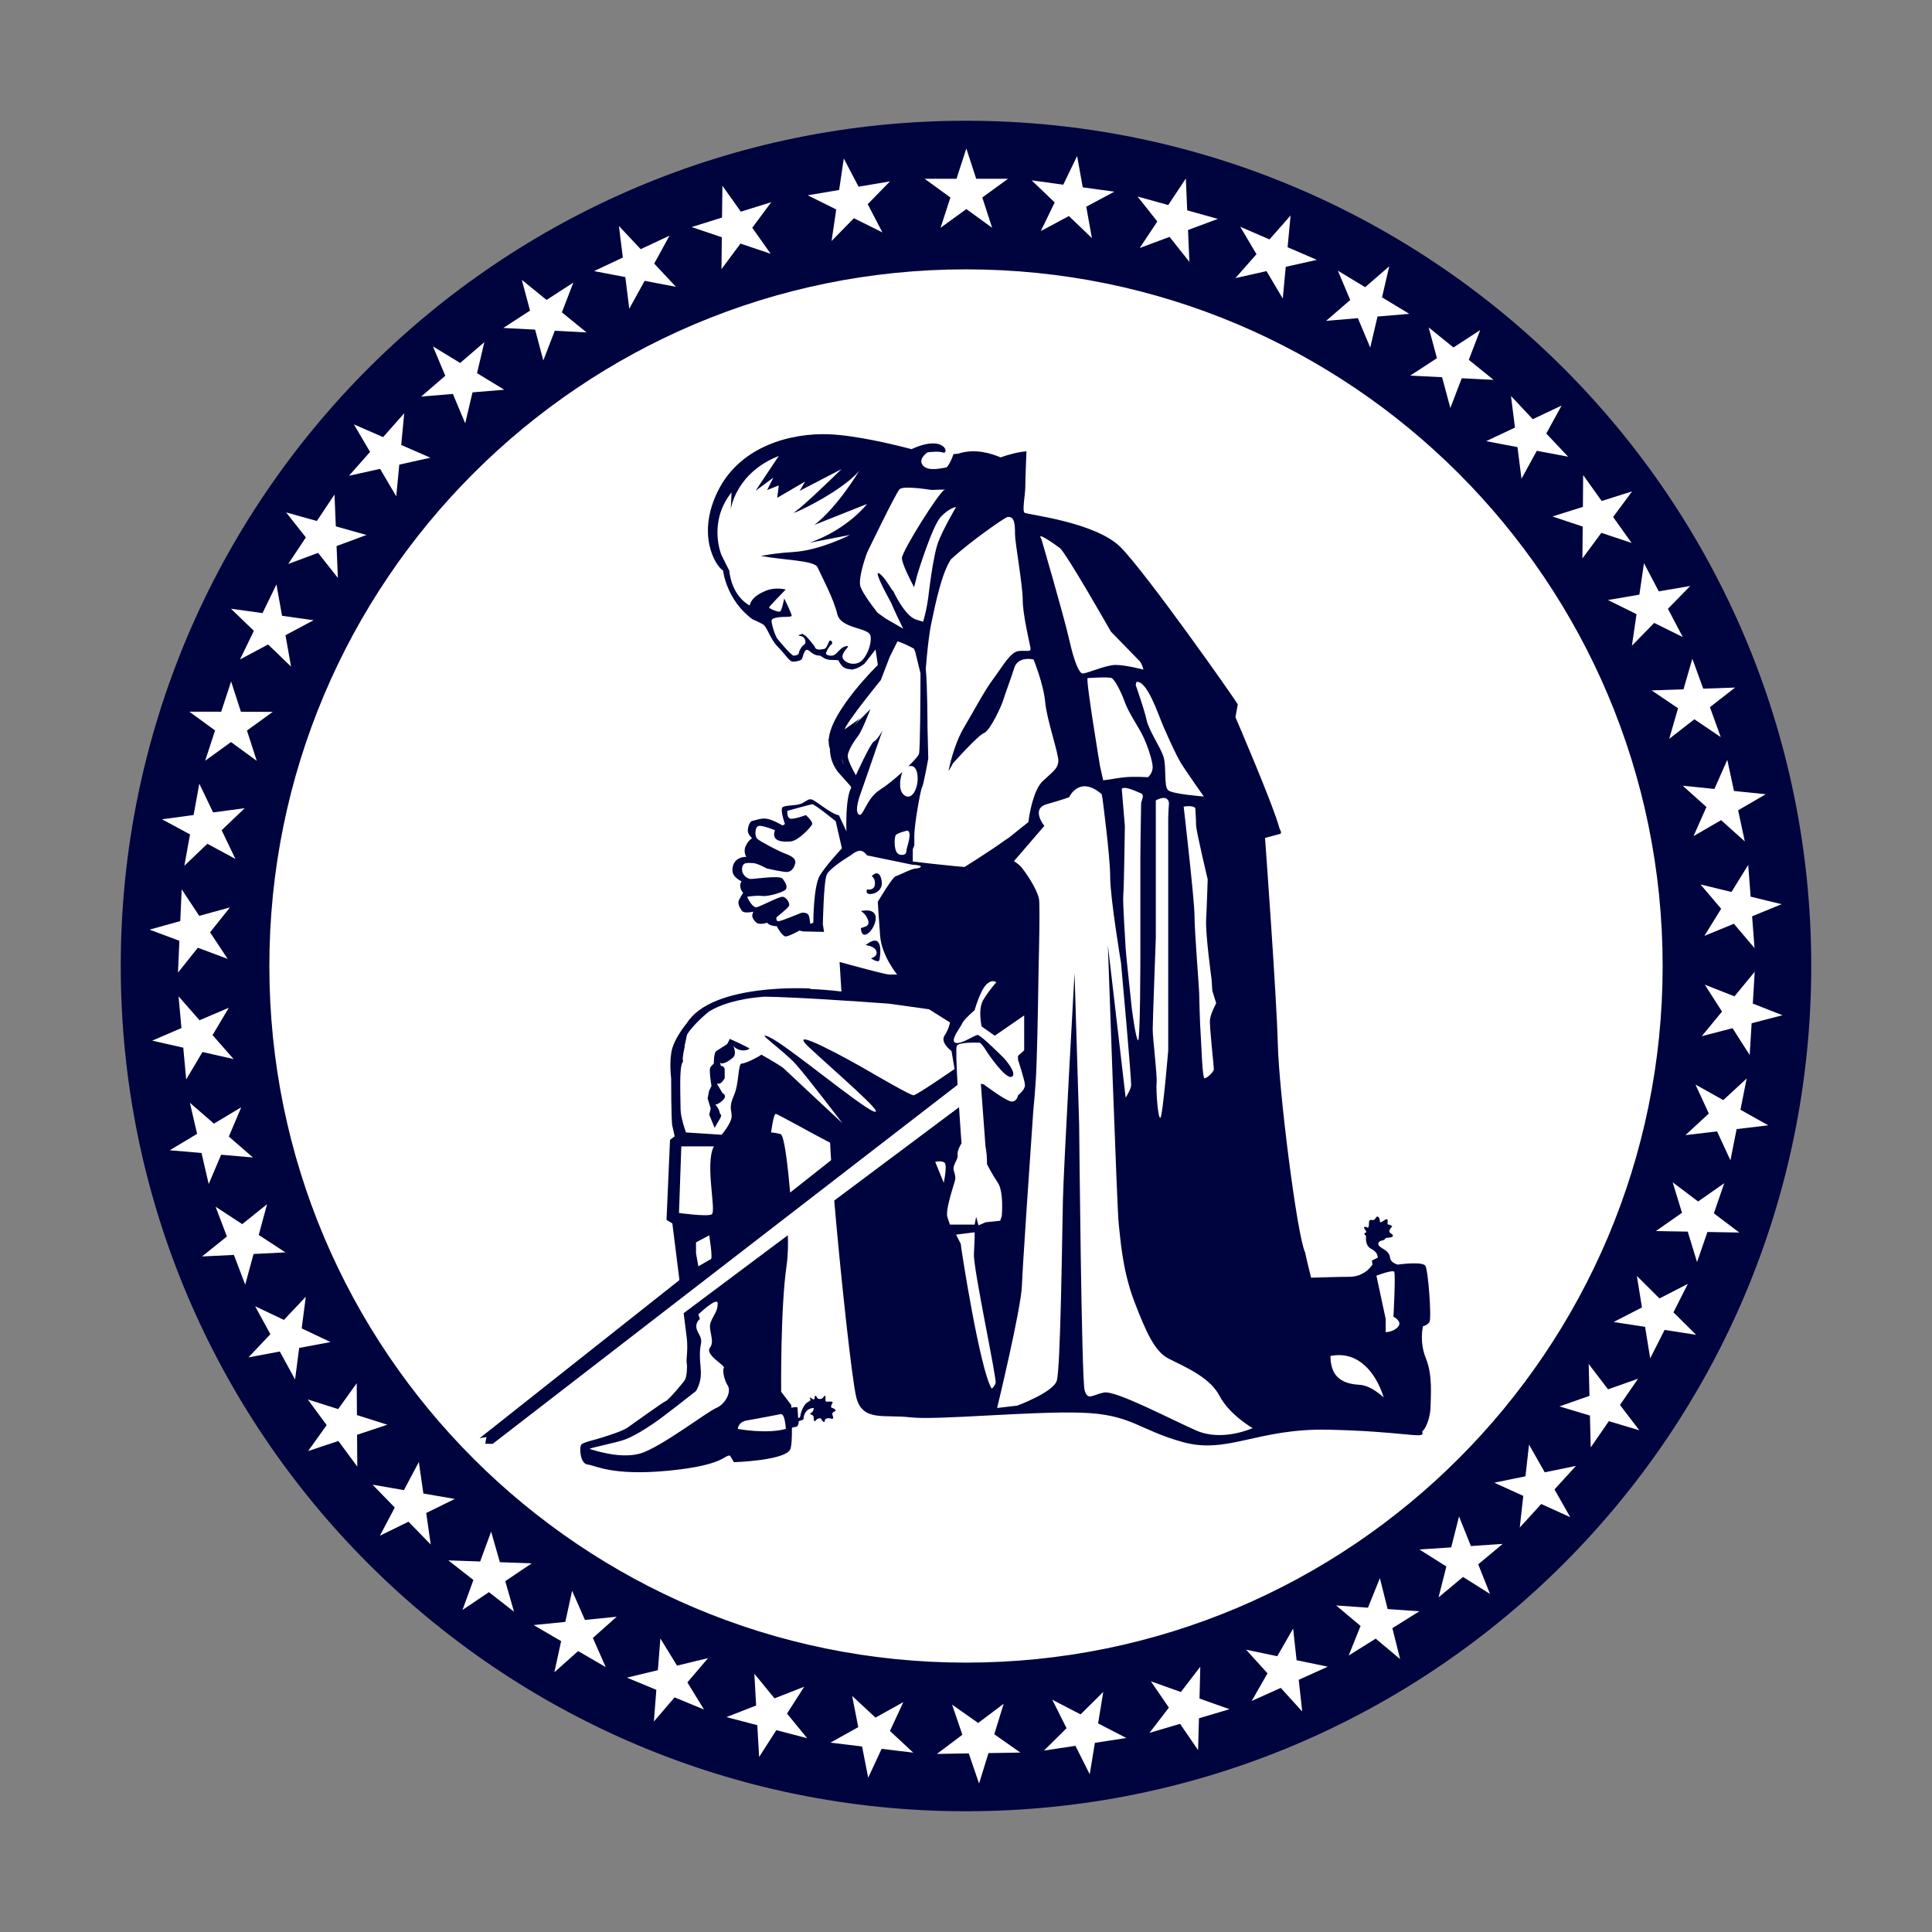<?xml version="1.0" ?>
<svg xmlns="http://www.w3.org/2000/svg" baseProfile="tiny-ps" viewBox="0 0 72 72" xml:space="preserve">
	<rect x="0" y="0" width="72" height="72" fill="#808080" stroke="none"/>
	<circle cx="50%" cy="50%" r="31" fill="white"/>
	<path fill="#00043E" d="M32.314,33.145c0,0-0.087,0.173,0.116,0.173c0.201,0,0.433-0.144,0.433-0.404c0-0.26-0.145-0.519-0.375-0.26  c0,0,0.145,0.087,0.116,0.317C32.574,33.203,32.314,33.145,32.314,33.145 M32.458,35.713c0,0,0.289,0.201,0.318,0.057  c0.028-0.144,0.173-1.096-0.519-0.548c0,0,0.345,0.029,0.404,0.231C32.718,35.655,32.458,35.713,32.458,35.713z M31.02,52.473  c-0.119-0.033,0.021-0.184,0.011-0.217c-0.011-0.033-0.109-0.021-0.217-0.021c-0.108,0-0.011-0.206-0.065-0.217  c-0.054-0.01-0.054,0.119-0.195,0.119c-0.141,0-0.098-0.119-0.162-0.119c-0.065,0,0,0.108-0.054,0.13  c-0.055,0.021-0.098-0.065-0.152-0.065c-0.054,0,0.108,0.087-0.065,0.162c-0.173,0.076-0.281,0.4-0.292,0.509  c-0.01,0.108-0.087,0.087-0.087,0.087v-0.054c0,0-0.021-0.292-0.021-0.325c0-0.032-0.098-0.021-0.098-0.021l-0.131,0.019  c-0.003-0.062-0.006-0.102-0.006-0.102l-0.375-0.491c0,0-0.029-3.115,0.202-4.701c0.06-0.417,0.058-0.852,0.047-1.132l-3.882,2.904  c0.056,0.444,0.1,0.791,0.114,0.91c0.057,0.461-0.029,0.808,0,0.952c0.028,0.144,0,0.49-0.058,0.606  c-0.057,0.116-0.634,0.779-0.721,0.808c-0.087,0.028-1.212,0.836-1.414,0.98c-0.202,0.145-0.692,0.289-0.952,0.375  c-0.26,0.087-0.692,0.174-0.779,0.26c-0.087,0.087-0.057,0.722,0.231,0.75c0.289,0.028,0.894,0.432,3,0.231  c2.105-0.203,2.076-0.591,2.307-0.563l0.144,0.245c0,0,1.848-0.056,2.092-0.461c0.059-0.1,0.073-0.462,0.071-0.823  c0.051-0.016,0.109-0.032,0.141-0.032c0.065,0,0.108-0.097,0.108-0.162c0-0.065,0.033-0.065,0.119-0.087  c0.087-0.022,0.065-0.076,0.065-0.076c0.044-0.368,0.335-0.378,0.368-0.378c0.033,0-0.01,0.141-0.075,0.172  c-0.065,0.032-0.054,0.065,0.021,0.087c0.076,0.021,0.065,0.141,0.065,0.141c0,0.075,0.033,0.129,0.087,0.054  c0.054-0.076,0.162-0.087,0.184-0.054c0.021,0.032,0.129,0.206,0.141,0.075c0.01-0.129,0.216-0.098,0.249-0.075  c0.033,0.021,0.098-0.011,0.044-0.119c-0.055-0.109,0.064-0.152,0.097-0.163C31.16,52.581,31.139,52.505,31.02,52.473z   M26.689,52.473c-0.346,0.144-2.105,1.5-2.856,1.702c-0.75,0.202-1.731-0.144-1.846-0.173c-0.116-0.029,1.009-0.231,1.356-0.375  c0.346-0.144,0.663-0.346,1.009-0.577c0.346-0.23,1.587-1.211,1.587-1.211s0.144-0.231,0.173-0.519  c0.028-0.289-0.029-0.433-0.029-0.866c0-0.432,0.145-0.432-0.057-0.779c-0.202-0.345,0.057-0.519,0.057-0.519l-0.057-0.172  c0,0,0.721-0.692,0.721-0.404c0,0.287-0.145,0.404-0.26,0.692c-0.116,0.288,0.173,0.693-0.029,0.953  c-0.202,0.26,0.577,0.663,0.519,0.749c-0.058,0.087,0,0.433,0.144,0.664C27.267,51.866,27.035,52.328,26.689,52.473z M27.497,53.252  c0,0,0-0.26,0.346-0.318c0.346-0.057,1.241-0.231,1.241-0.231c0.173-0.058,0.201,0.548,0.201,0.548  C28.565,53.452,27.497,53.252,27.497,53.252z M32.17,34.559c-0.087,0.029-0.087,0.029-0.087,0.029s0,0.375,0.26,0.201  c0.26-0.173,0.606-1.009-0.26-0.836c0,0,0.173,0.087,0.26,0.317C32.43,34.501,32.257,34.53,32.17,34.559z M27.093,38.915  l-0.318,0.202c0,0,0,0-0.087,0.057c-0.087,0.058-0.087,0.462-0.087,0.462s0,0-0.087,0.087c-0.087,0.086-0.057,0.201-0.057,0.289  c0,0.087,0.057,0.461,0.057,0.461l-0.087,0.173l-0.057,0.289l0.116,0.375L26.43,41.54l0.202,0.49c0,0,0.116-0.201,0.202-0.346  c0.087-0.144,0-0.173,0-0.173s-0.029-0.145-0.087-0.231c-0.057-0.087-0.087-0.116-0.087-0.116s0.115,0,0.288-0.173  c0.173-0.173-0.028-0.26-0.028-0.26l-0.202-0.346c0,0,0,0,0.087,0c0.087,0,0.202-0.202,0.202-0.202s0-0.172,0-0.317  c0-0.144-0.144-0.144-0.144-0.144s-0.018-0.09-0.029-0.144c-0.001-0.006-0.002-0.01-0.003-0.015  c0.001,0.005,0.002,0.007,0.003,0.015c0.029,0.143,0.346-0.03,0.49-0.174c0.144-0.144,0-0.432,0-0.432s0.144,0.201,0.433,0.172  c0.1-0.01,0.15-0.042,0.174-0.077c-0.249-0.129-0.505-0.252-0.739-0.351C27.159,38.816,27.093,38.915,27.093,38.915z M53.141,50.626  c-0.26-0.635-0.108-1.205-0.108-1.205s0.152-0.021,0.238-0.152c0.087-0.129-0.044-1.925-0.152-2.098  c-0.108-0.173-1.038-0.043-1.038-0.043s-0.217-0.065-0.26-0.195c-0.044-0.129,0-0.237-0.303-0.411  c-0.303-0.173-0.064-0.281-0.064-0.281s0.129,0,0.195-0.109c0,0,0.173,0,0.238-0.043c0.064-0.044,0-0.087-0.087-0.152  c-0.087-0.065,0.087-0.238,0.087-0.238s-0.087-0.065-0.152-0.065c-0.065,0,0.021-0.172-0.044-0.195  c-0.064-0.021-0.173,0.109-0.237,0.109c-0.065,0,0-0.13-0.087-0.195c-0.087-0.064-0.087,0.087-0.173,0.109c-0.087,0.021,0,0-0.109,0  c-0.108,0-0.043,0.172-0.087,0.26c-0.043,0.087,0,0-0.129,0c-0.13,0,0.129,0.195,0.021,0.216c-0.108,0.021,0.021,0.13,0.021,0.13  s-0.064,0.345,0.195,0.476c0.26,0.129,0.237,0.325,0.237,0.325l-0.216,0.108l0.021,0.152l-0.087,0.108c0,0-0.26,0.346-0.779,0.346  c-0.353,0-1.026,0.02-1.421,0.033c-0.132-0.519-0.224-0.942-0.224-0.942c-0.303-0.649-0.973-5.993-1.017-7.766  c-0.043-1.774-0.476-7.68-0.476-7.68s0.476-0.13,0.562-0.152c0.087-0.021-0.021-0.195-0.021-0.195  c-0.216-0.844-1.644-4.154-1.644-4.154l0.087-0.476c-0.129-0.237-3.44-4.933-4.37-5.862c-0.93-0.93-3.462-1.212-3.57-1.277  c-0.108-0.065,0.022-0.671,0.022-0.973c0-0.303,0.043-1.32,0.043-1.32c-0.305,0.025-0.636,0.111-0.966,0.226  c-0.306-0.134-0.946-0.349-1.572-0.14l-0.184,0.019c-0.061,0.208-0.217,0.501-0.278,0.501c-0.087,0-0.663,0.173-0.865-0.087  c-0.158-0.203,0.069-0.402,0.176-0.48c0.192-0.026,0.433-0.042,0.574,0.005c0.249,0.083,0.098-0.703-1.169-0.125  c-0.725-0.19-2.08-0.513-3.071-0.554c-1.413-0.057-3.288,0.433-4.125,2.077c-0.836,1.644-0.116,2.827,0.173,3  c0,0,0.116,1.096,1.096,1.817c0,0,0.238,0.101,0.39,0.188c0.151,0.087,0.281,0.562,0.541,0.822c0.26,0.26,0.433,0.541,0.541,0.563  c0.108,0.021,0.281-0.021,0.346-0.065c0.065-0.043,0.087-0.354,0.202-0.368c0.116-0.015,0.188,0.216,0.505,0.216l0.087,0.057  c0,0,0.129,0.102,0.317,0.102c0.188,0,0.274,0.014,0.274,0.014s0.101,0.246,0.274,0.303c0.065,0.022,0.131,0.03,0.198,0.032  c-0.003,0.005-0.005,0.01-0.008,0.015c0.293-0.024,0.516-0.234,0.516-0.234l0.404-0.519l0.086,0.577c0,0-1.744,1.701-1.83,2.764  l-0.017,0.019c0.006,0.018,0.01,0.037,0.015,0.056c-0.001,0.099,0.009,0.192,0.044,0.276c0,0.577,0.346,0.923,0.346,0.923  l0.431,0.485l0.016,0.063c-0.174,0.289-0.19,1.085-0.178,1.612l-0.277-0.595c-0.281-0.043-0.865-0.541-0.995-0.584  c-0.13-0.043-0.173,0.022-0.368,0.13c-0.195,0.108-0.628,0.065-0.736,0.152c-0.108,0.087,0.087,0.627,0.087,0.627l-0.087,0.054  c0,0-0.346-0.206-0.573-0.248c-0.227-0.044-0.454,0.064-0.552,0.075c-0.098,0.011-0.173,0.227-0.173,0.368  c0,0.141,0.162,0.282,0.162,0.282s-0.129,0.054-0.237,0.281c-0.109,0.227,0.021,0.411,0.021,0.411c-0.498,0-0.563,0.433-0.498,0.616  c0.065,0.184,0.314,0.292,0.314,0.292c-0.129,0.249,0.065,0.433,0.065,0.433s-0.108,0.162-0.162,0.281  c-0.054,0.119,0.043,0.303,0.129,0.4c0.087,0.098,0.411,0.022,0.411,0.022s0,0-0.033,0.097c-0.033,0.098,0.054,0.249,0.173,0.325  c0.119,0.075,0.379-0.011,0.379-0.011c0.087,0.13,0.357,0.13,0.357,0.13s0,0,0.021,0.043c0.021,0.044,0.183,0.314,0.292,0.336  c0.108,0.021,0.53-0.217,0.53-0.217l0.13,0.032l0.788,0.017l-0.045-0.285c0,0,0.029-1.586,0.144-1.846  c0.116-0.26,0.894-0.721,0.894-0.721s0.202-0.173,0.346-0.173c0.144,0,0.26,0.173,0.26,0.173l1.673,0.346  c0.548,0.028,0.288,0.144,0.144,0.144c-0.145,0-0.635,0.26-0.75,0.289c-0.116,0.028-0.664,0.952-0.664,0.952  s0.029,0.519,0.087,1.269c0.058,0.75,0.635,1.443,0.635,1.443s-0.116,0-0.289,0c-0.152,0-1.52-0.377-1.857-0.47l0.069,1.101  c-0.434-0.053-0.817-0.08-1.16-0.093l0.007-0.019c0,0-3.667-0.227-4.614,1.3c-0.183,0.218-0.44,0.604-0.535,0.922  c-0.13,0.433-0.044,1.124-0.044,1.124s0,1.601,0.044,1.774c0.043,0.173,0.087,0.39,0.087,0.39l-0.173,0.129l-0.13,2.986l0.217,0.129  c0,0,0.132,1.05,0.264,2.112l-7.447,5.894l0.26-0.044c0,0-0.036,0.122-0.046,0.25c0.093,0.003,0.186,0.003,0.273,0.004l17.326-13.38  c-0.042-0.738-0.066-1.395-0.03-1.455c0.087-0.145,0.75-0.116,0.837-0.116s0.288,0.346,0.288,0.346s0.692,1.039,0.924,0.923  c0.231-0.115-0.289-0.692-0.289-0.692s-0.865-0.865-0.981-0.865c-0.115,0-0.634,0.375-0.836,0.289  c-0.202-0.087,0.202-0.577,0.26-0.721c0.057-0.145,0.462-0.49,0.462-0.49s0.201-0.721,0.433-0.953  c0.231-0.23,0.375-0.086,0.375-0.086s-0.288,0.317-0.49,0.663c-0.202,0.346-0.057,0.98-0.057,0.98l0.49,0.347l1.096-0.757v1.301  l-0.231,0.206v0.145c0,0,0.26,0.779,0.26,0.951c0,0.174-0.26,0.375-0.26,0.375s-0.029,0.231-0.231,0.231  c-0.202,0-1.038-0.635-1.038-0.635l-0.115-0.029l0.173,2.337c0,0,0,0,0.028,0.173c0.029,0.173,0.029,0.491,0.029,0.491  s0.173,0.346,0.404,0.692c0.231,0.347,0.145,1.241,0.145,1.241l-0.058,0.173l-0.548,0.058l-0.26,0.115l-0.087-0.317l-0.058,0.288  H35.4l-0.087-0.26c-0.115-0.26,0.289-1.356,0.289-1.442s0-0.116-0.058-0.317c-0.057-0.202,0.173-0.404,0.145-0.577  c-0.029-0.172,0.144-0.432,0.144-0.432s-0.046-0.619-0.093-1.345l-4.651,3.478c0.233,2.723,0.658,6.675,0.821,7.328  c0.231,0.924,1.038,0.635,2.019,0.75c0.981,0.114,4.443-0.231,6.346-0.174c1.904,0.058,2.134,0.635,3.808,1.097  c1.673,0.461,2.769-0.519,5.423-0.462c2.654,0.058,3.51,0.327,3.505,0.144c-0.001-0.033-0.003-0.063-0.005-0.089  c0.172-0.127,0.307-0.613,0.307-0.921C53.314,52.068,53.4,51.261,53.141,50.626z M34.525,16.863  c-0.016,0.004-0.032,0.008-0.048,0.013c0,0-0.009-0.003-0.015-0.004C34.482,16.869,34.503,16.865,34.525,16.863z M30.554,32.626  c-0.244,0.404-0.244,1.76-0.244,1.76l-0.116,0.044c0,0-0.015-0.217-0.057-0.318c-0.044-0.101-0.217-0.115-0.289-0.087  c-0.073,0.029-0.663,0.274-0.808,0.303c-0.144,0.028-0.101-0.145-0.101-0.145s0.404-0.317,0.462-0.418  c0.057-0.101-0.101-0.332-0.231-0.345c-0.129-0.015-0.793,0.345-0.966,0.389c-0.173,0.043-0.361-0.389-0.361-0.389  s0.332-0.058,0.563-0.029c0.231,0.029,0.807-0.145,0.879-0.246c0.072-0.101-0.014-0.273-0.129-0.404  c-0.116-0.129-1.096,0.029-1.198,0.015c-0.1-0.015-0.317-0.13-0.303-0.39c0.015-0.26,0.245-0.201,0.404-0.201  c0.158,0,0.519,0.201,0.519,0.201s0.634,0.145,0.764,0.13c0.13-0.015,0.231-0.101,0.289-0.303c0.057-0.202-0.159-0.303-0.389-0.389  c-0.231-0.087-0.923-0.447-1.025-0.548c-0.1-0.101-0.087-0.447,0.058-0.476c0.144-0.029,0.606,0.159,0.606,0.159  c-0.159,0.433,0.303,0.447,0.591,0.418c0.289-0.029,0.75-0.534,0.793-0.635c0.044-0.101-0.231-0.346-0.231-0.346  s-0.461,0.173-0.591,0.13c-0.13-0.044-0.101-0.289-0.101-0.289s0.836-0.231,0.923-0.245c0.087-0.015,0.88,0.635,0.88,0.635  l0.231,1.009C31.377,31.616,30.8,32.222,30.554,32.626z M35.17,44.078l-0.317-0.779c0,0,0.231-0.057,0.346,0.029  C35.314,43.415,35.17,44.078,35.17,44.078z M45.151,36.492l0.029,0.433l0.144,0.462c0,0-0.202,0.375-0.231,0.605  c-0.029,0.231,0.144,1.731,0.144,1.847c0,0.114-0.26,0.345-0.346,0.345c-0.087,0-0.116-1.24-0.144-1.615  c-0.029-0.375-0.058-1.442-0.058-1.586c0-0.145-0.173-2.28-0.173-2.856c0-0.577-0.404-4.067-0.404-4.067  c0.375-0.058,0.433,0.057,0.433,0.057s0.029,0.433,0.029,0.635c0,0.201,0.433,2.019,0.433,2.019s-0.029,0.952-0.058,1.5  C44.92,34.818,45.151,36.492,45.151,36.492z M43.997,28.414c0.173,0.288,0.865,1.269,0.865,1.269s-1.153-0.087-1.326-0.231  c-0.173-0.145-0.058-0.865-0.173-1.241c-0.116-0.374-0.548-0.98-0.635-1.385c-0.087-0.404-0.404-1.298-0.404-1.298l0.028-0.115  c0.404-0.058,0.808,1.212,1.01,1.673C43.565,27.549,43.824,28.126,43.997,28.414z M42.958,38.366c0-0.345,0.116-3.346,0.116-3.432  c0-0.087,0-5.106,0-5.106c0.49-0.26,0.49,0.115,0.49,0.115s-0.028,0.375-0.028,0.577c0,0.201,0,6.519,0,6.519v2.106  c0,0-0.202,2.424-0.289,2.51c-0.087,0.086-0.173-1.01-0.144-1.298C43.132,40.068,42.958,38.713,42.958,38.366z M41.805,29.395  c0.116-0.116,0.577,0.115,0.721,0.173c0.145,0.057,0,0.288,0,0.375c0,0.087-0.028,1.5-0.028,2.106c0,0.606,0,3.52,0,3.52  s0,3.259-0.087,3.201c-0.087-0.057-0.231-1.182-0.231-1.182s-0.231-2.134-0.231-2.25c0-0.116-0.116-1.702-0.087-1.99  c0.028-0.289,0.058-2.567,0.058-2.567L41.805,29.395z M41.949,28.963c-0.289,0.028-0.606,0.087-0.606,0.087l-0.231,0.028  l-0.116-0.519c0,0-0.548-3.288-0.462-3.288c0,0,0.779-0.057,0.894,0c0.116,0.058,0.346,0.491,0.49,0.894  c0.145,0.404,0.491,0.894,0.664,1.241c0.173,0.346,0.375,0.952,0.375,1.182c0,0.231-0.173,0.375-0.173,0.375  S42.237,28.934,41.949,28.963z M39.497,20.424c0.231,0.173,1.904,3.115,1.904,3.115s0.981,1.01,1.068,1.097  c0.087,0.087,0.144,0.317,0.144,0.317s-0.663-0.173-1.038-0.173c-0.375,0-1.125,0.346-1.24,0.317  c-0.116-0.029-0.289-0.375-0.491-1.269c-0.201-0.894-1.038-3.75-1.038-3.75C38.603,19.789,39.266,20.251,39.497,20.424z   M32.047,24.672c-0.216,0.13-0.519,0.054-0.627-0.119c-0.108-0.173,0.184-0.422,0.184-0.454c0-0.033-0.098-0.033-0.217,0.044  c-0.119,0.075-0.238,0.281-0.379,0.291c-0.141,0.011-0.216-0.043-0.227-0.075c-0.01-0.033,0.119-0.292,0.195-0.335  c0.076-0.044,0.022-0.152-0.032-0.152c-0.055,0-0.044,0.054-0.109,0.173c-0.064,0.119-0.054,0.136-0.237,0.159  c-0.231,0.028-0.231-0.101-0.231-0.101s-0.245-0.332-0.361-0.418c-0.028-0.021-0.055-0.036-0.078-0.046  c-0.006-0.005-0.01-0.012-0.015-0.017c-0.111,0.027-0.226,0.064-0.095,0.077c0.216,0.021,0.237,0.281,0.151,0.325  c-0.087,0.043-0.195,0.237-0.195,0.303c0,0.065-0.108,0.108-0.195,0.108c-0.087,0-0.519-0.519-0.606-0.627  c-0.087-0.108-0.238-0.584-0.217-0.692c0.022-0.108,0.368-0.129,0.584-0.129c0.138,0,0.164-0.026,0.165-0.046  c-0.002-0.006-0.006-0.015-0.006-0.019c-0.044-0.159-0.274-0.62-0.274-0.62s-0.087,0.461-0.159,0.49  c-0.072,0.029-0.419-0.116-0.404-0.159c0.014-0.044,0.62-0.663,0.62-0.663s-0.389-0.102-0.735,0.043  c-0.279,0.116-0.545,0.272-0.609,0.553c-0.153-0.082-0.663-0.421-0.762-1.303l-0.289-0.577c0,0-0.519-1.212,0.375-2.337  l-0.029,0.635c0,0,0.173-1.356,1.788-1.99l-0.865,1.298l0.664-0.49l-0.231,0.461l0.433-0.173l-0.057,0.462l1.038-0.606l-0.202,0.346  l1.558-0.808c0,0-1.385,1.356-1.731,1.587c-0.346,0.231,1.731-0.721,2.395-1.529c0,0-0.808,1.356-1.673,2.019l1.961-0.779  c0,0-0.692,0.924-2.134,1.443l1.5-0.289c0,0-1.125,0.577-2.106,0.635c-0.527,0.031-0.94,0.095-1.215,0.147  c0.809,0.154,1.992,0.165,2.109,0.419c0.173,0.379,0.595,1.157,0.736,1.741c0.141,0.584,1.2,0.487,1.243,0.834  C32.491,24.056,32.264,24.542,32.047,24.672z M32.696,22.828c-0.303-0.393-0.613-0.832-0.642-1.02  c-0.057-0.375,0.26-1.212,0.26-1.212s1.068-2.221,1.212-2.365c0.145-0.145,1.183,0.028,1.183,0.028s0.663-0.028,0.49,0  c-0.173,0.029-1.587,2.279-1.587,2.539c0,0.217,0.341,0.874,0.453,1.086l0.124-0.48c0,0,0.548-1.788,0.865-2.134  c0.317-0.346,0.577-0.375,0.577-0.375s-0.462,0.779-0.663,1.298c-0.202,0.519-0.375,2.077-0.375,2.077  c-0.045,0.34-0.116,0.64-0.19,0.899c-0.062-0.018-0.144-0.043-0.258-0.077c-0.433-0.13-0.865-1.082-0.865-1.082l-0.031-0.018  c-0.165-0.272-0.337-0.525-0.474-0.617c-0.215-0.143,0.137,0.548,0.435,1.092c0.138,0.321,0.305,0.672,0.449,0.962l-0.663-0.384  L32.696,22.828z M31.359,28.245l0.08,0.239C31.413,28.445,31.385,28.356,31.359,28.245z M33.785,31.674  c0,0.087-0.028,0.231-0.26,0.173c-0.231-0.057-0.201-0.634-0.144-0.721c0.058-0.087,0.433-0.173,0.433-0.173  C34.017,31.011,33.785,31.587,33.785,31.674z M33.728,29.655c-0.232-0.139-0.22-0.537-0.102-0.883  c-0.267,0.244-0.573,0.496-0.821,0.652c-0.548,0.346-0.635,1.068-0.808,0.924c-0.173-0.145,0.087-0.808,0.087-0.808  s0.461-1.32,0.569-1.644c0.109-0.324,0.238-0.67,0.238-0.67s-0.195,0.346-0.325,0.411c-0.129,0.065-0.67,1.255-0.67,1.255  s-0.303-0.519-0.303-0.714c0-0.195,0.238-0.563,0.39-0.757c0.151-0.195,0.454-0.996,0.454-0.996s-0.315,0.329-0.587,0.573  l0.205-0.227l-0.58,0.412c0.116-0.33,1.351-1.839,1.351-1.839l0.334-0.869l0.286-0.573c0.157,0.037,0.42,0.167,0.613,0.271  c0.017,0.037,0.033,0.075,0.048,0.114l0.197,0.809c-0.001,0.708-0.01,2.857-0.057,3.002c-0.024,0.071-0.181,0.249-0.392,0.458  l0.017,0.003c0,0,0.26-0.115,0.318,0.318C34.247,29.309,34.017,29.828,33.728,29.655z M26.488,46.934  c-0.087,0.028-0.116,0.058-0.116,0.058l-0.346,0.201l-0.087-0.49v-0.404l0.49-0.26C26.43,46.039,26.574,46.905,26.488,46.934z   M26.516,45.26c-0.202,0.087-1.212-0.057-1.212-0.057l0.087-2.481h1.212C26.256,43.386,26.718,45.174,26.516,45.26z M29.447,44.442  c-0.077-0.85-0.207-2.142-0.364-2.181c-0.231-0.057-0.346-0.057-0.346-0.057s0.087-0.692,0.173-0.692  c0.067,0,1.368,0.737,2.026,1.074c0.008,0.176,0.019,0.395,0.037,0.651L29.447,44.442z M35.574,39.838c0,0-1.414,0.98-1.529,0.98  c-0.115,0-1.212-0.635-1.759-0.952c-0.548-0.318-3.087-1.731-2.135-0.837c0.952,0.894,2.885,2.539,2.423,2.395  c-0.461-0.144-3.259-2.481-3.894-2.769c-0.634-0.289,0.519,0.49,0.981,1.009c0.461,0.519,1.731,2.193,1.731,2.193  s-2.077-1.933-2.193-2.049c-0.044-0.044-0.389-0.26-0.827-0.504c-0.12,0.098-0.594,0.332-0.731,0.332  c-0.144,0-0.087,0.721-0.288,1.182c-0.202,0.462-0.087,0.519-0.087,0.779c0,0.26-0.375,0.692-0.375,0.692l-1.327-0.087  c0,0-0.201-0.548-0.201-0.865c0-0.317-0.029-0.952,0-1.385c0.029-0.433,0.115-0.346,0.087-0.433  c-0.026-0.078,0.041-0.408,0.075-0.539c-0.012,0.012-0.018,0.019-0.018,0.019s0.057-0.231,0.087-0.404  c0.021-0.129,0.445-0.593,0.832-0.902c0.38-0.231,1.022-0.474,2.071-0.55c1.178,0.019,3.302,0.164,4.645,0.262  c0.775,0.105,1.481,0.208,1.481,0.208l0.779,0.49c0,0-0.029,0.231-0.202,0.491c-0.173,0.26,0.26,0.577,0.26,0.577L35.574,39.838z   M37.392,31.357c-0.433,0.317-1.443,0.952-1.443,0.952l-0.346-0.029l-0.836-0.087l-0.75-0.087v-0.461l0.057-0.138v-0.381  c0-0.375,0.231-1.702,0.289-1.789c0.057-0.087,0.231-1.067,0.231-1.067l-0.029-1.183c0,0,0-1.524-0.064-2.161  c0.043-0.541,0.111-1.248,0.208-1.704c0.154-0.729,0.376-1.831,0.726-2.373c0.754-0.699,2.017-1.562,2.102-1.578  c0.288-0.058,0.289,0.317,0.289,0.634c0,0.317,0.288,1.904,0.288,2.452s0.26,1.615,0.289,1.788c0.029,0.173-0.116,0.087-0.433,0.116  c-0.317,0.029-0.606,0.577-0.952,1.038c-0.346,0.462-0.75,1.241-1.096,1.817c-0.262,0.436-0.474,1.103-0.574,1.626l0.17-0.299  c0,0,0.924-1.038,1.154-1.125c0.231-0.087,0.663-1.038,0.721-1.241c0.057-0.202,0.26-0.721,0.404-1.182  c0.145-0.462,0.721-0.318,0.721-0.318s0.375,0.924,0.433,1.587c0.058,0.663,0.519,1.961,0.49,2.221  c-0.028,0.26-0.173,0.346-0.577,0.721c-0.345,0.32-0.5,1.203-0.538,1.529l-0.732,0.586C37.525,31.264,37.458,31.308,37.392,31.357z   M37.103,51.549c-0.058,0.144-0.144,0.202-0.144,0.202c-0.433-0.663-1.154-5.278-1.154-5.394l-0.173-0.346l0.692-0.087  c0,0,0,0.26-0.029,0.809C36.267,47.28,37.16,51.405,37.103,51.549z M44.574,53.308c-0.981-0.432-3-1.5-3.433-1.413  c-0.433,0.087-0.606,0.318-0.721-0.087c-0.116-0.404-0.203-9.894-0.203-9.894l-0.172-5.655c0,0-0.404,7.183-0.433,8.452  c-0.029,1.27-0.087,6.317-0.231,6.75c-0.145,0.433-1.471,0.923-1.471,0.923l-0.75,0.087c0,0,0.894-3.693,0.924-4.558  c0.021-0.659,0.295-4.645,0.423-6.509c0.037-0.377,0.072-0.78,0.096-1.178c0.045-0.75,0.079-2.527,0.101-4.044  c0.027-1.104,0.043-2.096,0.029-2.508c0-0.015,0-0.025,0-0.025l-0.001,0.004c-0.003-0.08-0.008-0.136-0.014-0.163  c-0.087-0.404-0.519-1.009-0.663-1.182c-0.053-0.063-0.156-0.143-0.267-0.217l1.132-1.312c0,0-0.519-0.635,0.087-0.808  c0.606-0.173,0.836-0.26,0.836-0.26s0.375-0.836,1.212-0.116l0.029,0.145c0,0,0.289,2.163,0.289,2.942  c0,0.779,0.404,3.202,0.404,3.202s0.404,4.413,0.375,4.587c-0.029,0.173-0.202,0.433-0.202,0.433l-0.663-5.683  c0,0,0.346,9.953,0.404,10.385c0.057,0.432,0.115,1.673,0.577,2.884c0.462,1.212,0.779,1.875,1.27,2.135  c0.49,0.26,1.529,0.663,1.904,1.384c0.375,0.722,1.24,1.212,1.24,1.212S45.555,53.742,44.574,53.308z M50.66,51.607  c-0.91-0.047-1.068-0.555-1.079-1.074c0.018-0.003,0.038-0.005,0.055-0.008c0.981-0.173,1.63,0.62,1.918,1.515  c0.005,0.014,0.01,0.026,0.015,0.039C51.312,51.849,50.982,51.623,50.66,51.607z M52.103,49.444  c-0.173,0.201-0.462,0.201-0.462,0.201v-0.49l-0.346-1.614c0,0,0.606-0.232,0.663-0.145c0.058,0.087-0.028,1.674-0.028,1.674  S52.276,49.242,52.103,49.444z"/>
	<path fill="#00043E" d="M36,4.5C18.603,4.5,4.5,18.604,4.5,36c0,17.397,14.103,31.5,31.5,31.5c17.397,0,31.5-14.103,31.5-31.5  C67.5,18.604,53.397,4.5,36,4.5z M63.533,36.696l1.105,0.435l0.755-0.917L65.322,37.4l1.105,0.435l-1.149,0.298l-0.072,1.185  l-0.639-1l-1.148,0.298l0.755-0.917L63.533,36.696z M65.296,34.148l0.09,1.184l-0.769-0.906l-1.098,0.451l0.624-1.01l-0.77-0.906  l1.154,0.28l0.624-1.01l0.09,1.185l1.154,0.28L65.296,34.148z M64.775,30.197l0.249,1.161l-0.884-0.793l-1.027,0.595l0.481-1.086  l-0.885-0.793l1.182,0.121l0.48-1.085l0.25,1.16l1.182,0.122L64.775,30.197z M63.474,25.664l1.187-0.04l-0.937,0.73l0.404,1.117  l-0.984-0.666l-0.937,0.73l0.329-1.141l-0.984-0.665l1.187-0.04l0.33-1.141L63.474,25.664z M61.962,36  c0,14.338-11.623,25.961-25.962,25.961c-14.338,0-25.962-11.624-25.962-25.961c0-14.338,11.624-25.962,25.962-25.962  C50.338,10.038,61.962,21.662,61.962,36z M61.266,20.987l0.552,1.052l1.171-0.201l-0.83,0.85l0.552,1.052l-1.064-0.526l-0.83,0.849  l0.172-1.175l-1.065-0.526l1.171-0.201L61.266,20.987z M59,17.704l0.69,0.966l1.133-0.357l-0.707,0.954l0.689,0.967l-1.126-0.377  l-0.707,0.954l0.011-1.187l-1.126-0.377l1.133-0.357L59,17.704z M57.122,15.622l1.074-0.508l-0.57,1.042l0.813,0.864l-1.167-0.22  l-0.57,1.041l-0.15-1.178l-1.167-0.222l1.074-0.507l-0.15-1.178L57.122,15.622z M53.243,12.203l0.924,0.746l0.995-0.648  l-0.424,1.109l0.923,0.746l-1.186-0.06l-0.424,1.108l-0.309-1.146l-1.187-0.061l0.996-0.648L53.243,12.203z M49.859,10.088  l1.016,0.614l0.898-0.777l-0.269,1.156l1.016,0.615l-1.184,0.1l-0.271,1.156l-0.461-1.095l-1.183,0.1l0.898-0.777L49.859,10.088z   M46.221,8.451l1.09,0.471l0.785-0.891l-0.111,1.182l1.09,0.471l-1.159,0.26l-0.111,1.182l-0.605-1.022l-1.159,0.26l0.784-0.891  L46.221,8.451z M43.537,7.641l0.656-0.989l0.05,1.187l1.144,0.318l-1.113,0.415l0.051,1.186l-0.739-0.93l-1.113,0.415l0.657-0.989  l-0.737-0.93L43.537,7.641z M39.625,6.883l0.516-1.069l0.21,1.168l1.177,0.161l-1.047,0.561l0.211,1.169l-0.858-0.822l-1.046,0.561  l0.517-1.069l-0.858-0.822L39.625,6.883z M35.646,6.662l0.367-1.129l0.367,1.129h1.187L36.607,7.36l0.367,1.129l-0.96-0.698  l-0.962,0.698l0.367-1.129l-0.96-0.698H35.646z M31.272,7.08l0.174-1.174l0.55,1.052l1.171-0.198l-0.83,0.849l0.548,1.052  l-1.063-0.529L30.99,8.982l0.174-1.176l-1.063-0.528L31.272,7.08z M26.908,8.108l0.014-1.187l0.687,0.968l1.133-0.354l-0.708,0.953  l0.686,0.969l-1.125-0.379l-0.708,0.953L26.9,8.841l-1.124-0.379L26.908,8.108z M23.065,8.421l0.812,0.865l1.074-0.504L24.38,9.823  l0.811,0.866l-1.167-0.224l-0.573,1.041l-0.147-1.18l-1.166-0.223l1.074-0.505L23.065,8.421z M19.447,10.43l0.922,0.748l0.997-0.646  L20.94,11.64l0.92,0.749l-1.185-0.064l-0.427,1.108l-0.306-1.149l-1.185-0.062l0.996-0.647L19.447,10.43z M16.135,12.91l1.015,0.616  l0.9-0.775l-0.272,1.155l1.014,0.618l-1.183,0.098l-0.272,1.155l-0.459-1.096l-1.183,0.098l0.9-0.775L16.135,12.91z M13.189,15.816  l1.089,0.474l0.786-0.889l-0.112,1.182l1.088,0.474l-1.16,0.258l-0.113,1.182l-0.603-1.024l-1.159,0.258l0.786-0.89L13.189,15.816z   M11.808,19.416l0.658-0.987l0.049,1.186l1.142,0.322l-1.114,0.413l0.048,1.187l-0.737-0.933l-1.113,0.413l0.658-0.989l-0.736-0.932  L11.808,19.416z M9.784,22.848l0.518-1.068l0.209,1.169l1.175,0.165l-1.047,0.559l0.208,1.169l-0.856-0.824l-1.047,0.559  l0.518-1.068l-0.855-0.823L9.784,22.848z M8.243,26.524l0.37-1.128l0.365,1.129l1.187,0.004l-0.962,0.696l0.366,1.13l-0.96-0.701  L7.646,28.35l0.369-1.128l-0.959-0.7L8.243,26.524z M7.215,30.374l0.213-1.168l0.514,1.07l1.176-0.156l-0.858,0.82l0.514,1.07  l-1.046-0.565l-0.858,0.82l0.212-1.169l-1.045-0.564L7.215,30.374z M6.718,34.327l0.053-1.185l0.654,0.989l1.144-0.314l-0.74,0.928  l0.656,0.991l-1.112-0.417l-0.74,0.928l0.052-1.186l-1.111-0.417L6.718,34.327z M6.762,38.312L6.654,37.13l0.782,0.892l1.092-0.467  l-0.607,1.02l0.784,0.893l-1.159-0.263l-0.607,1.021l-0.109-1.182l-1.158-0.262L6.762,38.312z M6.327,42.867l1.018-0.612  l-0.268-1.157l0.896,0.777l1.018-0.611l-0.463,1.093l0.897,0.778l-1.184-0.102l-0.463,1.092L7.51,42.969L6.327,42.867z   M8.717,46.767l-1.186,0.057l0.925-0.744l-0.422-1.11l0.993,0.65l0.926-0.743l-0.311,1.146l0.994,0.649l-1.187,0.06l-0.311,1.145  L8.717,46.767z M10.996,51.409l-0.568-1.042L9.26,50.585l0.816-0.863L9.508,48.68l1.072,0.509l0.816-0.862l-0.153,1.178l1.074,0.51  l-1.168,0.218L10.996,51.409z M13.315,54.656l-0.705-0.955l-1.127,0.375l0.691-0.966l-0.703-0.956l1.131,0.359l0.692-0.964  l0.008,1.187l1.133,0.359l-1.128,0.375L13.315,54.656z M15.223,56.709l-1.066,0.523l0.555-1.05l-0.827-0.852l1.169,0.202  l0.555-1.048l0.169,1.175l1.171,0.202l-1.065,0.524l0.168,1.175L15.223,56.709z M19.156,60.065l-0.935-0.73l-0.985,0.663  l0.407-1.116l-0.935-0.731l1.187,0.041l0.408-1.114l0.325,1.141l1.188,0.042l-0.986,0.664L19.156,60.065z M22.573,62.128  l-1.027-0.598L20.66,62.32l0.252-1.16l-1.025-0.598l1.181-0.119l0.253-1.16l0.478,1.087l1.182-0.119l-0.886,0.791L22.573,62.128z   M26.236,63.708l-1.097-0.452l-0.771,0.902l0.092-1.183l-1.097-0.454l1.154-0.278l0.093-1.182l0.621,1.012l1.156-0.279l-0.771,0.904  L26.236,63.708z M28.932,64.477l-0.641,1l-0.069-1.185l-1.148-0.301l1.105-0.432l-0.067-1.185l0.752,0.919l1.106-0.433l-0.64,1  l0.751,0.918L28.932,64.477z M32.855,65.174l-0.5,1.077l-0.228-1.165l-1.179-0.143l1.037-0.577l-0.228-1.164l0.87,0.809l1.038-0.579  l-0.499,1.077l0.869,0.807L32.855,65.174z M36.837,65.333l-0.35,1.134l-0.384-1.123l-1.187,0.019l0.949-0.714l-0.384-1.123  l0.972,0.684l0.95-0.714l-0.349,1.135l0.971,0.682L36.837,65.333z M40.803,64.951l-0.192,1.171l-0.533-1.061l-1.173,0.179  l0.843-0.835l-0.532-1.061l1.054,0.546l0.845-0.836l-0.192,1.172l1.054,0.544L40.803,64.951z M44.682,64.035l-0.033,1.186  l-0.671-0.979l-1.14,0.337l0.723-0.942l-0.672-0.979l1.119,0.398l0.723-0.943L44.702,63.3l1.119,0.397L44.682,64.035z   M48.529,63.782l-0.799-0.879l-1.083,0.487l0.589-1.031l-0.798-0.88l1.162,0.243l0.591-1.031l0.129,1.18l1.162,0.241L48.4,62.601  L48.529,63.782z M52.178,61.83l-0.91-0.763l-1.007,0.63l0.443-1.102l-0.909-0.764l1.185,0.083l0.444-1.101l0.289,1.152l1.184,0.082  l-1.007,0.63L52.178,61.83z M55.528,59.401l-1.005-0.633l-0.912,0.761l0.291-1.151l-1.005-0.633l1.185-0.079l0.292-1.152  l0.442,1.103l1.185-0.08l-0.912,0.761L55.528,59.401z M58.519,56.541l-1.082-0.491l-0.8,0.877l0.131-1.18l-1.081-0.491l1.163-0.239  l0.132-1.18l0.587,1.032l1.162-0.239l-0.8,0.877L58.519,56.541z M59.957,52.963l-0.675,0.978l-0.03-1.187l-1.137-0.341l1.12-0.394  l-0.029-1.187l0.721,0.944l1.119-0.395l-0.674,0.978l0.721,0.944L59.957,52.963z M62.034,49.562l-0.536,1.06l-0.19-1.173  l-1.173-0.182l1.056-0.542l-0.189-1.173l0.842,0.837l1.056-0.542l-0.535,1.06l0.843,0.837L62.034,49.562z M63.631,45.912  l-0.387,1.122l-0.347-1.135l-1.187-0.021l0.973-0.681l-0.347-1.136l0.948,0.715l0.973-0.681l-0.386,1.123l0.948,0.715L63.631,45.912  z M64.719,42.078l-0.231,1.164l-0.498-1.079l-1.179,0.14l0.872-0.806l-0.498-1.079l1.037,0.58l0.871-0.806l-0.231,1.165l1.036,0.58  L64.719,42.078z"/>
</svg>